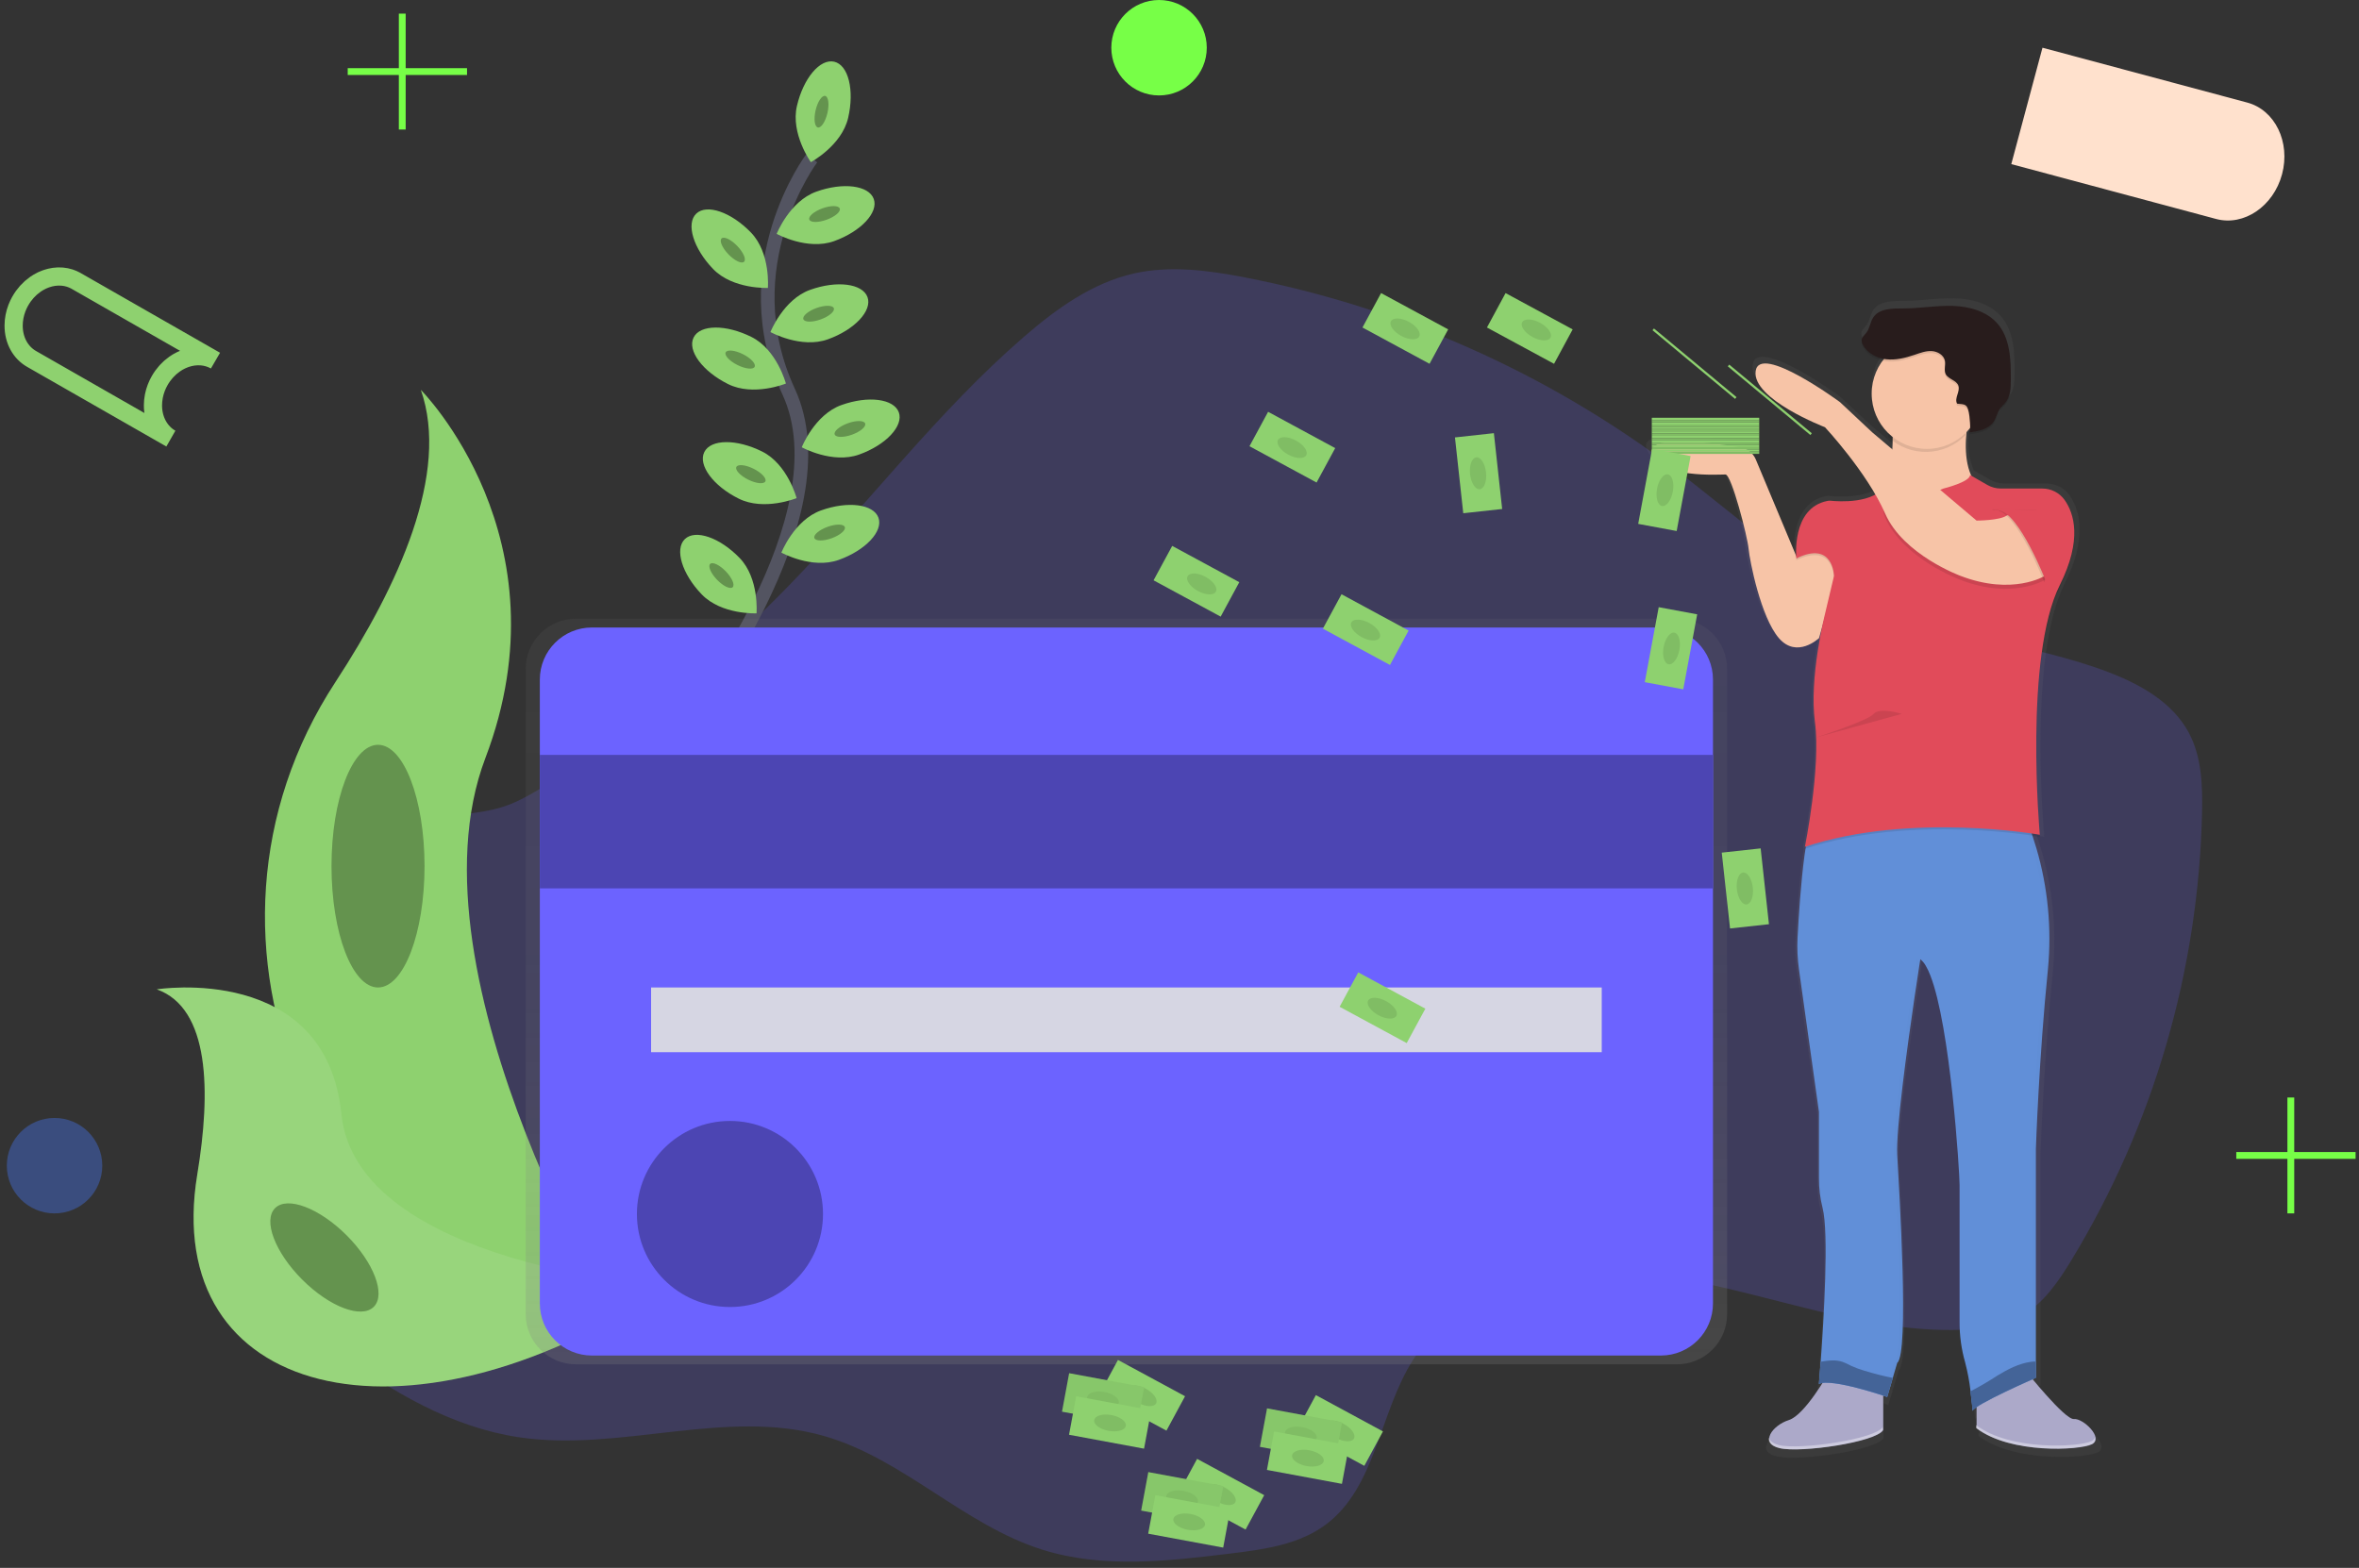 <svg width="346" height="230" viewBox="0 0 346 230" fill="none" xmlns="http://www.w3.org/2000/svg">
<rect x="0" y="0" width="346" height="230" fill="#333333" stroke="none"/>
<path opacity="0.2" d="M62.702 120.499C58.757 121.691 55.064 124.577 54.078 128.581C52.951 133.183 55.55 137.821 55.926 142.546C57.14 158.027 35.117 168.949 38.259 184.155C39.506 190.201 44.548 194.649 49.516 198.323C57.475 204.191 66.306 209.375 76.085 210.838C90.928 213.062 106.436 206.526 120.863 210.656C132.5 213.989 141.404 223.756 152.961 227.359C161.758 230.104 171.235 229.023 180.374 227.911C185.302 227.313 190.464 226.623 194.44 223.666C201.833 218.162 202.298 207.293 207.247 199.503C214.892 187.491 231.654 185.131 245.708 187.466C259.763 189.801 273.411 195.548 287.65 195.08C290.693 194.978 293.81 194.566 296.465 193.072C299.693 191.258 301.874 188.061 303.802 184.897C315.853 165.052 322.467 142.384 322.981 119.171C323.065 115.183 322.923 111.022 321.047 107.501C318.676 103.047 313.935 100.383 309.217 98.59C297.885 94.278 285.368 93.573 274.264 88.709C263.554 84.019 254.881 75.792 245.554 68.741C226.969 54.718 205.426 45.124 182.57 40.691C177.214 39.656 171.654 38.917 166.332 40.112C160.199 41.489 154.914 45.311 150.161 49.426C137.517 60.373 127.384 73.879 115.732 85.876C107.694 94.149 98.941 101.697 89.576 108.431C85.264 111.539 80.681 115.229 75.876 117.527C71.477 119.627 67.353 119.098 62.702 120.499Z" fill="#6C63FF"/>
<path d="M119.062 23.212C119.062 23.212 107.157 39.022 115.673 57.45C124.19 75.878 100.831 105.487 100.831 105.487" stroke="#535461" stroke-width="2" stroke-miterlimit="10"/>
<path d="M124.399 17.295C123.454 21.363 118.929 23.788 118.929 23.788C118.929 23.788 115.942 19.614 116.887 15.545C117.833 11.476 120.275 8.569 122.357 9.052C124.439 9.536 125.345 13.226 124.399 17.295Z" fill="#8ED16F"/>
<path d="M121.36 16.586C121.657 15.308 121.51 14.182 121.031 14.071C120.553 13.96 119.924 14.905 119.626 16.182C119.329 17.46 119.476 18.585 119.955 18.697C120.434 18.808 121.063 17.863 121.36 16.586Z" fill="#8ED16F"/>
<path opacity="0.3" d="M121.36 16.586C121.657 15.308 121.51 14.182 121.031 14.071C120.553 13.96 119.924 14.905 119.626 16.182C119.329 17.46 119.476 18.585 119.955 18.697C120.434 18.808 121.063 17.863 121.36 16.586Z" fill="black"/>
<path d="M122.342 35.372C118.412 36.788 113.918 34.306 113.918 34.306C113.918 34.306 115.797 29.529 119.73 28.115C123.663 26.701 127.43 27.191 128.154 29.181C128.878 31.17 126.272 33.955 122.342 35.372Z" fill="#8ED16F"/>
<path d="M121.238 32.235C122.471 31.789 123.335 31.053 123.168 30.59C123 30.128 121.865 30.115 120.633 30.561C119.4 31.007 118.536 31.743 118.703 32.205C118.87 32.667 120.005 32.681 121.238 32.235Z" fill="#8ED16F"/>
<path opacity="0.3" d="M121.238 32.235C122.471 31.789 123.335 31.053 123.168 30.59C123 30.128 121.865 30.115 120.633 30.561C119.4 31.007 118.536 31.743 118.703 32.205C118.87 32.667 120.005 32.681 121.238 32.235Z" fill="black"/>
<path d="M121.427 49.777C117.497 51.194 113.003 48.712 113.003 48.712C113.003 48.712 114.882 43.934 118.815 42.521C122.748 41.107 126.515 41.596 127.239 43.586C127.963 45.576 125.357 48.364 121.427 49.777Z" fill="#8ED16F"/>
<path d="M120.369 46.858C121.603 46.414 122.468 45.678 122.302 45.216C122.135 44.753 121 44.739 119.766 45.183C118.532 45.627 117.666 46.362 117.833 46.825C118 47.287 119.135 47.302 120.369 46.858Z" fill="#8ED16F"/>
<path opacity="0.3" d="M120.369 46.858C121.603 46.414 122.468 45.678 122.302 45.216C122.135 44.753 121 44.739 119.766 45.183C118.532 45.627 117.666 46.362 117.833 46.825C118 47.287 119.135 47.302 120.369 46.858Z" fill="black"/>
<path d="M126.019 66.678C122.089 68.094 117.595 65.612 117.595 65.612C117.595 65.612 119.474 60.835 123.408 59.421C127.341 58.007 131.108 58.497 131.832 60.487C132.555 62.476 129.95 65.27 126.019 66.678Z" fill="#8ED16F"/>
<path d="M124.962 63.766C126.196 63.322 127.061 62.586 126.895 62.124C126.728 61.661 125.593 61.647 124.359 62.091C123.125 62.535 122.259 63.27 122.426 63.733C122.592 64.195 123.728 64.21 124.962 63.766Z" fill="#8ED16F"/>
<path opacity="0.3" d="M124.962 63.766C126.196 63.322 127.061 62.586 126.895 62.124C126.728 61.661 125.593 61.647 124.359 62.091C123.125 62.535 122.259 63.27 122.426 63.733C122.592 64.195 123.728 64.21 124.962 63.766Z" fill="black"/>
<path d="M123.032 82.133C119.102 83.55 114.608 81.068 114.608 81.068C114.608 81.068 116.487 76.29 120.42 74.877C124.353 73.463 128.12 73.953 128.844 75.942C129.568 77.932 126.965 80.72 123.032 82.133Z" fill="#8ED16F"/>
<path d="M121.983 78.959C123.215 78.513 124.079 77.777 123.912 77.315C123.745 76.853 122.61 76.84 121.377 77.286C120.144 77.731 119.281 78.468 119.448 78.93C119.615 79.392 120.75 79.405 121.983 78.959Z" fill="#8ED16F"/>
<path opacity="0.3" d="M121.983 78.959C123.215 78.513 124.079 77.777 123.912 77.315C123.745 76.853 122.61 76.84 121.377 77.286C120.144 77.731 119.281 78.468 119.448 78.93C119.615 79.392 120.75 79.405 121.983 78.959Z" fill="black"/>
<path d="M104.598 39.465C107.499 42.471 112.627 42.237 112.627 42.237C112.627 42.237 113.049 37.121 110.148 34.115C107.246 31.109 103.652 29.871 102.118 31.343C100.584 32.815 101.696 36.459 104.598 39.465Z" fill="#8ED16F"/>
<path d="M109.132 38.398C109.486 38.057 109.034 37.015 108.124 36.072C107.213 35.128 106.187 34.64 105.834 34.981C105.48 35.323 105.932 36.364 106.843 37.308C107.754 38.252 108.779 38.74 109.132 38.398Z" fill="#8ED16F"/>
<path opacity="0.3" d="M109.132 38.398C109.486 38.057 109.034 37.015 108.124 36.072C107.213 35.128 106.187 34.64 105.834 34.981C105.48 35.323 105.932 36.364 106.843 37.308C107.754 38.252 108.779 38.74 109.132 38.398Z" fill="black"/>
<path d="M102.931 87.203C105.833 90.209 110.961 89.975 110.961 89.975C110.961 89.975 111.383 84.859 108.482 81.853C105.58 78.847 101.986 77.609 100.452 79.081C98.918 80.553 100.03 84.197 102.931 87.203Z" fill="#8ED16F"/>
<path d="M107.462 86.141C107.816 85.799 107.364 84.757 106.453 83.814C105.542 82.87 104.517 82.382 104.163 82.724C103.81 83.065 104.261 84.107 105.172 85.05C106.083 85.994 107.108 86.482 107.462 86.141Z" fill="#8ED16F"/>
<path opacity="0.3" d="M107.462 86.141C107.816 85.799 107.364 84.757 106.453 83.814C105.542 82.87 104.517 82.382 104.163 82.724C103.81 83.065 104.261 84.107 105.172 85.05C106.083 85.994 107.108 86.482 107.462 86.141Z" fill="black"/>
<path d="M106.778 56.338C110.517 58.204 115.27 56.264 115.27 56.264C115.27 56.264 113.961 51.302 110.225 49.435C106.489 47.569 102.685 47.587 101.733 49.509C100.781 51.431 103.039 54.471 106.778 56.338Z" fill="#8ED16F"/>
<path d="M110.686 53.81C110.906 53.37 110.133 52.539 108.959 51.953C107.786 51.368 106.656 51.25 106.437 51.69C106.217 52.129 106.991 52.961 108.164 53.546C109.338 54.132 110.467 54.25 110.686 53.81Z" fill="#8ED16F"/>
<path opacity="0.3" d="M110.686 53.81C110.906 53.37 110.133 52.539 108.959 51.953C107.786 51.368 106.656 51.25 106.437 51.69C106.217 52.129 106.991 52.961 108.164 53.546C109.338 54.132 110.467 54.25 110.686 53.81Z" fill="black"/>
<path d="M108.346 73.146C112.085 75.012 116.838 73.072 116.838 73.072C116.838 73.072 115.529 68.11 111.793 66.243C108.056 64.377 104.252 64.395 103.301 66.317C102.349 68.239 104.622 71.298 108.346 73.146Z" fill="#8ED16F"/>
<path d="M112.256 70.62C112.475 70.18 111.702 69.349 110.528 68.763C109.355 68.178 108.225 68.06 108.006 68.5C107.786 68.939 108.56 69.771 109.733 70.356C110.907 70.942 112.036 71.06 112.256 70.62Z" fill="#8ED16F"/>
<path opacity="0.3" d="M112.256 70.62C112.475 70.18 111.702 69.349 110.528 68.763C109.355 68.178 108.225 68.06 108.006 68.5C107.786 68.939 108.56 69.771 109.733 70.356C110.907 70.942 112.036 71.06 112.256 70.62Z" fill="black"/>
<path d="M61.726 57.194C61.726 57.194 83.468 78.936 71.194 111.2C58.92 143.464 92.234 197.116 92.234 197.116C92.234 197.116 91.877 197.064 91.215 196.947C46.553 189.065 24.377 137.991 49.202 100.05C58.421 85.944 66.013 69.397 61.726 57.194Z" fill="#8ED16F"/>
<path d="M23 145.133C23 145.133 47.81 141.182 50.071 163.417C52.332 185.652 97.778 188.735 97.778 188.735C97.778 188.735 97.47 188.938 96.925 189.302C59.4 213.942 23.53 204.992 28.935 172.284C30.95 160.121 30.783 147.909 23 145.133Z" fill="#8ED16F"/>
<g opacity="0.3">
<path opacity="0.3" d="M23 145.133C23 145.133 47.81 141.182 50.071 163.417C52.332 185.652 97.778 188.735 97.778 188.735C97.778 188.735 97.47 188.938 96.925 189.302C59.4 213.942 23.53 204.992 28.935 172.284C30.95 160.121 30.783 147.909 23 145.133Z" fill="white"/>
</g>
<path d="M55.446 144.859C59.213 144.859 62.268 136.89 62.268 127.06C62.268 117.229 59.213 109.26 55.446 109.26C51.678 109.26 48.623 117.229 48.623 127.06C48.623 136.89 51.678 144.859 55.446 144.859Z" fill="#8ED16F"/>
<path opacity="0.3" d="M55.446 144.859C59.213 144.859 62.268 136.89 62.268 127.06C62.268 117.229 59.213 109.26 55.446 109.26C51.678 109.26 48.623 117.229 48.623 127.06C48.623 136.89 51.678 144.859 55.446 144.859Z" fill="black"/>
<path d="M54.822 191.705C56.618 189.909 54.834 185.213 50.837 181.216C46.84 177.219 42.144 175.434 40.348 177.23C38.552 179.026 40.336 183.722 44.333 187.719C48.33 191.716 53.026 193.501 54.822 191.705Z" fill="#8ED16F"/>
<path opacity="0.3" d="M54.822 191.705C56.618 189.909 54.834 185.213 50.837 181.216C46.84 177.219 42.144 175.434 40.348 177.23C38.552 179.026 40.336 183.722 44.333 187.719C48.33 191.716 53.026 193.501 54.822 191.705Z" fill="black"/>
<path d="M245.964 90.764H84.463C82.511 90.764 80.64 91.539 79.26 92.919C77.88 94.299 77.105 96.171 77.105 98.122V192.782C77.105 194.734 77.88 196.605 79.26 197.985C80.64 199.365 82.511 200.141 84.463 200.141H245.964C247.916 200.141 249.787 199.365 251.167 197.985C252.547 196.605 253.322 194.734 253.322 192.782V98.122C253.322 96.171 252.547 94.299 251.167 92.919C249.787 91.539 247.916 90.764 245.964 90.764Z" fill="url(#paint0_linear_25_3580)"/>
<path d="M243.605 92.051H86.819C82.599 92.051 79.178 95.473 79.178 99.693V191.211C79.178 195.432 82.599 198.853 86.819 198.853H243.605C247.825 198.853 251.247 195.432 251.247 191.211V99.693C251.247 95.473 247.825 92.051 243.605 92.051Z" fill="#6C63FF"/>
<path d="M251.247 110.741H79.178V130.321H251.247V110.741Z" fill="#6C63FF"/>
<path opacity="0.3" d="M251.247 110.741H79.178V130.321H251.247V110.741Z" fill="black"/>
<path d="M234.931 144.859H95.496V154.352H234.931V144.859Z" fill="#D6D6E3"/>
<path d="M107.065 191.735C114.602 191.735 120.712 185.625 120.712 178.087C120.712 170.55 114.602 164.439 107.065 164.439C99.527 164.439 93.417 170.55 93.417 178.087C93.417 185.625 99.527 191.735 107.065 191.735Z" fill="#6C63FF"/>
<path opacity="0.3" d="M107.065 191.735C114.602 191.735 120.712 185.625 120.712 178.087C120.712 170.55 114.602 164.439 107.065 164.439C99.527 164.439 93.417 170.55 93.417 178.087C93.417 185.625 99.527 191.735 107.065 191.735Z" fill="black"/>
<path d="M241.464 65.717C241.684 66.413 242.152 67.005 242.779 67.38C245.61 69.249 251.764 68.852 252.503 68.852C252.66 68.852 252.867 69.132 253.094 69.604C254.182 71.846 255.867 78.419 255.981 79.897C256.131 81.687 257.795 90.062 260.518 93.182C260.601 93.277 260.684 93.367 260.764 93.45C263.434 96.132 266.567 93.182 266.567 93.182L267.016 91.62C266.89 92.236 266.749 92.954 266.607 93.758C266.536 94.161 266.465 94.589 266.397 95.03C265.992 97.512 265.778 100.021 265.76 102.536C265.753 103.449 265.792 104.362 265.877 105.271C265.901 105.524 265.929 105.773 265.963 106.016C266.102 107.124 266.17 108.239 266.166 109.355C266.142 115.984 264.451 124.229 264.451 124.229L264.515 124.207C264.475 124.414 264.451 124.515 264.451 124.515L264.549 124.485C264.502 124.791 264.457 125.104 264.414 125.424C263.841 129.582 263.511 134.757 263.354 137.744C263.273 139.32 263.343 140.9 263.564 142.463L266.57 163.626V173.483C266.56 174.976 266.742 176.465 267.112 177.912C268.091 181.636 267.284 194.633 266.832 200.8C266.705 202.482 266.607 203.658 266.579 203.997V204.099L266.665 204.065C266.665 204.136 266.665 204.173 266.665 204.173C266.794 204.118 266.928 204.078 267.066 204.055C265.874 205.904 263.715 208.959 262.054 209.473C261.076 209.771 260.206 210.348 259.55 211.133L259.507 211.192L259.446 211.278C259.24 211.553 259.116 211.879 259.085 212.221C259.061 212.162 259.043 212.101 259.03 212.039C258.904 212.726 259.316 213.354 260.613 213.659C261.369 213.803 262.138 213.865 262.908 213.844C267.405 213.844 275.385 212.461 276.266 210.973V205.842L276.411 205.888V205.934L276.962 206.116L278.474 201.04C280.289 199.697 278.782 175.663 278.474 170.141C278.197 165.108 281.311 145.087 281.862 141.561L281.789 141.471L281.872 140.957C281.983 141.037 282.086 141.128 282.18 141.228C282.361 141.443 282.519 141.676 282.651 141.924C282.911 142.365 283.135 142.826 283.319 143.304C286.362 150.893 287.733 172.596 287.733 174.542V194.951C287.727 196.965 288.007 198.969 288.565 200.905C288.844 201.923 289.06 202.958 289.212 204.003C289.276 204.413 289.332 204.819 289.384 205.207C289.436 205.596 289.489 206.039 289.529 206.403C289.529 206.498 289.55 206.59 289.56 206.677C289.569 206.763 289.56 206.76 289.56 206.803C289.643 207.607 289.686 208.134 289.686 208.134C289.697 208.089 289.718 208.048 289.747 208.013L289.763 208.207C289.785 208.134 289.826 208.068 289.883 208.016C290.008 207.894 290.144 207.782 290.29 207.684V210.277L290.216 210.222V210.668C293.351 213.034 298.455 213.749 302.373 213.721C304.914 213.721 306.971 213.413 307.686 213.055C308.709 212.553 308.148 211.383 307.218 210.487C306.497 209.791 305.558 209.255 304.963 209.322C303.971 209.43 300.58 205.589 298.803 203.486L299.003 203.396L299.287 203.273V169.244C299.287 169.244 299.742 155.809 301.101 142.522C301.745 135.824 300.952 129.065 298.775 122.698L298.732 122.572L299.145 122.637C299.582 122.704 299.816 122.744 299.816 122.744C299.816 122.744 299.816 122.64 299.789 122.436H299.816C299.816 122.436 299.287 116.674 299.28 109.435C299.28 101.23 299.973 91.226 302.841 85.565C304.492 82.306 305.043 79.713 304.997 77.667C305.069 75.868 304.551 74.094 303.522 72.616C303.09 72.021 302.503 71.556 301.825 71.273L301.766 71.239H301.735C301.24 71.039 300.711 70.934 300.177 70.931H293.983C293.266 70.932 292.561 70.746 291.937 70.392L289.513 69.019C288.706 67.254 288.589 65.067 288.762 63.015C288.762 62.852 288.793 62.689 288.808 62.529L288.984 62.344C289.119 62.199 289.245 62.036 289.369 61.897C289.366 62.019 289.357 62.14 289.341 62.261C289.31 62.455 289.258 62.569 289.175 62.593C290.499 62.421 291.977 62.159 292.791 61.137C292.825 61.096 292.855 61.053 292.886 61.01C293.126 60.621 293.326 60.208 293.481 59.778C293.594 59.484 293.747 59.207 293.933 58.953C294.137 58.688 294.402 58.472 294.62 58.22L294.657 58.177C295.436 57.253 295.48 55.928 295.489 54.721C295.504 51.788 295.418 48.561 293.456 46.361C291.827 44.532 289.227 43.839 286.76 43.759C284.293 43.679 281.832 44.122 279.368 44.135C277.692 44.135 275.672 44.107 274.748 45.493C274.295 46.173 274.239 47.064 273.746 47.717C273.463 48.092 273.029 48.416 273.004 48.884C273.001 49.1 273.056 49.313 273.164 49.5V49.522C273.762 50.698 275.031 51.431 276.355 51.662C276.131 51.932 275.926 52.216 275.739 52.512C274.931 53.805 274.504 55.3 274.507 56.825C274.507 57.003 274.507 57.179 274.526 57.354C274.663 59.425 275.586 61.365 277.107 62.778C277.082 62.951 277.058 63.123 277.03 63.293L277.085 63.342C277.26 63.5 277.442 63.65 277.63 63.792L277.698 63.844C277.698 63.952 277.698 64.06 277.698 64.152C277.698 64.331 277.698 64.512 277.68 64.688C277.661 64.864 277.68 64.971 277.661 65.113L277.621 65.079L274.612 62.566L269.773 58.087C269.773 58.087 257.675 49.281 257.068 53.467C256.994 54.211 257.2 54.955 257.644 55.556C259.865 58.944 267.5 61.827 267.5 61.827C267.5 61.827 272.052 66.641 275.099 71.831C274.991 71.889 274.883 71.945 274.769 71.997C272.059 73.257 268.104 72.724 268.104 72.724C263.536 73.435 263.123 78.441 263.148 80.464C263.148 80.56 263.148 80.652 263.148 80.735C263.148 80.818 263.148 80.837 263.148 80.883L257.086 66.65L257.068 66.607C256.87 66.143 256.559 65.737 256.162 65.426C255.766 65.115 255.298 64.909 254.801 64.826C250.747 64.146 240.617 62.726 241.464 65.717ZM266.841 204.012C266.929 203.991 267.019 203.975 267.109 203.963L267.081 204.006L266.841 204.012Z" fill="url(#paint1_linear_25_3580)"/>
<path d="M297.127 201.102C297.127 201.102 302.869 208.318 304.196 208.17C305.524 208.023 308.613 210.967 306.848 211.867C305.083 212.766 294.922 213.339 289.908 209.51V203.741L297.127 201.102Z" fill="#ACA9C9"/>
<path d="M268.116 201.542C268.116 201.542 264.728 207.579 262.375 208.318C260.021 209.058 257.958 211.706 261.05 212.443C264.143 213.179 275.188 211.559 276.217 209.791V201.983L268.116 201.542Z" fill="#ACA9C9"/>
<path d="M263.862 142.235L266.788 163.112V172.817C266.779 174.29 266.957 175.757 267.318 177.185C268.273 180.859 267.488 193.679 267.044 199.762C266.899 201.745 266.788 203.014 266.788 203.014C268.701 202.13 276.802 204.927 276.802 204.927L277.621 202.14L278.274 199.922C280.042 198.598 278.582 174.89 278.274 169.429C278.074 165.699 279.737 153.607 280.803 146.359C281.111 144.311 281.36 142.663 281.511 141.671C281.607 141.055 281.659 140.714 281.659 140.714C281.984 140.978 282.254 141.304 282.454 141.671C282.707 142.107 282.925 142.562 283.104 143.033C286.067 150.521 287.416 171.927 287.416 173.834V193.965C287.41 195.951 287.682 197.928 288.226 199.839C288.591 201.232 288.857 202.649 289.024 204.08C289.233 205.679 289.332 206.966 289.332 206.966C289.479 206.082 298.609 202.106 298.609 202.106V168.533C298.609 168.533 299.049 155.288 300.377 142.174C300.947 136.208 300.372 130.188 298.683 124.438C298.316 123.185 297.95 122.122 297.632 121.281C297.093 119.849 296.708 119.057 296.708 119.057H266.634C266.129 119.153 265.71 120.169 265.332 121.713C265.085 122.747 264.87 124.016 264.682 125.409C264.124 129.508 263.804 134.612 263.65 137.563C263.572 139.123 263.643 140.688 263.862 142.235Z" fill="#618FD8"/>
<g opacity="0.1">
<path opacity="0.1" d="M298.079 202.201V168.628C298.079 168.628 298.52 155.384 299.847 142.269C301.175 129.154 296.151 119.15 296.151 119.15H296.739C296.739 119.15 301.744 129.163 300.435 142.269C299.126 155.375 298.667 168.628 298.667 168.628V202.201C298.667 202.201 289.538 206.178 289.39 207.062C289.39 207.062 289.39 206.864 289.344 206.526C291.334 205.143 298.079 202.201 298.079 202.201Z" fill="black"/>
<path opacity="0.1" d="M267.672 202.922C267.395 202.928 267.12 202.984 266.862 203.088V202.941C267.132 202.914 267.402 202.907 267.672 202.922Z" fill="black"/>
<path opacity="0.1" d="M277.76 199.996C279.528 198.672 278.068 174.964 277.76 169.503C277.452 164.042 281.148 140.791 281.148 140.791C281.341 140.94 281.512 141.116 281.656 141.314C281.114 144.789 278.083 164.541 278.351 169.503C278.659 174.952 280.119 198.659 278.351 199.996L276.879 205.001L276.343 204.822L277.76 199.996Z" fill="black"/>
</g>
<path d="M269.881 82.709L266.801 93.607C266.801 93.607 263.561 96.687 260.912 93.607C258.263 90.527 256.63 82.269 256.47 80.501C256.31 78.733 253.966 69.604 253.082 69.604C252.198 69.604 243.364 70.192 242.333 66.524C241.507 63.573 251.37 64.984 255.318 65.646C255.805 65.729 256.262 65.933 256.648 66.24C257.034 66.547 257.336 66.946 257.527 67.401L263.582 81.862C263.582 81.862 266.788 78.145 269.881 82.709Z" fill="#F7C4A7"/>
<path d="M289.76 57.382C289.76 57.382 285.931 68.131 290.792 71.96C295.652 75.788 273.411 76.82 273.411 76.82L276.429 73.95C276.429 73.95 278.564 65.483 277.091 58.414L289.76 57.382Z" fill="#F7C4A7"/>
<path opacity="0.1" d="M285.047 71.96C285.047 71.96 288.95 71.002 288.95 69.973L292.409 71.96H301.098C301.098 71.96 307.43 75.493 302.129 86.097C296.829 96.702 299.185 122.75 299.185 122.75C299.185 122.75 280.338 119.362 264.728 124.518C264.728 124.518 267.084 112.885 266.2 106.26C265.316 99.634 267.673 90.357 267.673 90.357L268.997 84.761C268.997 84.761 268.923 79.525 263.474 82.183C263.474 82.183 262.664 74.6 268.261 73.716C268.261 73.716 274.729 74.6 276.654 71.359C276.654 71.372 280.926 73.876 285.047 71.96Z" fill="black"/>
<path d="M285.047 71.667C285.047 71.667 288.95 70.709 288.95 69.681L291.485 71.138C292.09 71.485 292.776 71.667 293.474 71.667H299.551C300.187 71.665 300.813 71.815 301.379 72.103C301.945 72.391 302.435 72.81 302.807 73.324C304.202 75.286 305.453 79.155 302.129 85.805C296.829 96.406 299.185 122.458 299.185 122.458C299.185 122.458 280.338 119.07 264.728 124.226C264.728 124.226 267.084 112.592 266.2 105.967C265.316 99.342 267.672 90.086 267.672 90.086L268.997 84.49C268.997 84.49 268.923 79.254 263.474 81.912C263.474 81.912 262.686 74.538 268.03 73.485C268.178 73.451 268.331 73.441 268.483 73.454C269.625 73.574 274.951 73.959 276.657 71.073C276.654 71.076 280.926 73.58 285.047 71.667Z" fill="#E14B5A"/>
<path opacity="0.1" d="M299.921 85.066C299.921 85.066 295.208 88.01 287.551 85.066C287.551 85.066 279.158 81.986 276.506 75.936C273.854 69.887 289.904 76.968 289.904 76.968C289.904 76.968 293.293 76.968 294.321 76.232C295.35 75.496 302.57 81.825 299.921 85.066Z" fill="black"/>
<path d="M299.921 84.477C299.921 84.477 295.208 87.422 287.551 84.477C287.551 84.477 279.158 81.397 276.506 75.348C273.854 69.299 267.673 62.673 267.673 62.673C267.673 62.673 256.923 58.549 257.508 54.428C258.094 50.307 269.878 58.993 269.878 58.993L274.59 63.41L289.905 76.368C289.905 76.368 293.293 76.368 294.321 75.631C295.35 74.895 302.57 81.237 299.921 84.477Z" fill="#F7C4A7"/>
<path opacity="0.1" d="M276.95 58.854L289.612 57.822C288.961 59.769 288.518 61.779 288.291 63.819C286.819 65.346 284.806 66.233 282.686 66.291C280.566 66.348 278.509 65.572 276.956 64.127C277.279 62.384 277.276 60.596 276.95 58.854Z" fill="black"/>
<path d="M282.62 65.849C287.092 65.849 290.718 62.224 290.718 57.752C290.718 53.279 287.092 49.654 282.62 49.654C278.148 49.654 274.523 53.279 274.523 57.752C274.523 62.224 278.148 65.849 282.62 65.849Z" fill="#F7C4A7"/>
<path opacity="0.1" d="M287.065 59.51C286.59 58.728 287.554 57.708 287.237 56.852C286.944 56.064 285.78 55.928 285.389 55.192C285.081 54.597 285.389 53.867 285.266 53.212C285.09 52.364 284.179 51.838 283.313 51.795C282.448 51.752 281.613 52.075 280.79 52.352C279.451 52.805 278.04 53.153 276.635 52.993C275.231 52.833 273.829 52.069 273.204 50.815C273.102 50.633 273.048 50.427 273.047 50.218C273.072 49.756 273.497 49.438 273.771 49.069C274.251 48.425 274.307 47.547 274.744 46.876C275.637 45.508 277.599 45.542 279.232 45.536C281.634 45.536 284.025 45.086 286.427 45.166C288.829 45.246 291.355 45.927 292.948 47.732C294.857 49.904 294.943 53.082 294.928 55.977C294.928 57.169 294.879 58.466 294.118 59.387C293.896 59.655 293.625 59.877 293.413 60.151C292.951 60.767 292.827 61.555 292.393 62.181C291.623 63.293 290.12 63.564 288.78 63.742C289.174 63.69 288.848 61.05 288.78 60.807C288.521 59.593 288.241 59.618 287.065 59.51Z" fill="black"/>
<path d="M287.065 59.218C286.59 58.435 287.554 57.416 287.237 56.56C286.944 55.771 285.78 55.636 285.389 54.899C285.081 54.305 285.389 53.575 285.266 52.919C285.09 52.072 284.179 51.545 283.313 51.502C282.448 51.459 281.613 51.782 280.79 52.06C279.451 52.512 278.04 52.86 276.635 52.7C275.231 52.54 273.829 51.776 273.204 50.523C273.102 50.34 273.048 50.134 273.047 49.925C273.072 49.463 273.497 49.146 273.771 48.776C274.251 48.133 274.307 47.255 274.744 46.583C275.637 45.216 277.599 45.249 279.232 45.243C281.634 45.243 284.025 44.794 286.427 44.874C288.829 44.954 291.355 45.635 292.948 47.44C294.857 49.611 294.943 52.79 294.928 55.685C294.928 56.877 294.879 58.173 294.118 59.094C293.896 59.362 293.625 59.584 293.413 59.858C292.951 60.474 292.827 61.263 292.393 61.888C291.623 63 290.12 63.271 288.78 63.45C289.174 63.397 288.848 60.758 288.78 60.514C288.521 59.285 288.241 59.322 287.065 59.218Z" fill="#281C1C"/>
<path opacity="0.1" d="M299.847 85.435C299.847 85.435 295.871 75.126 292.778 74.834C289.686 74.541 298.667 74.834 298.667 74.834L301.612 80.135L299.847 85.435Z" fill="black"/>
<path d="M300.143 85.435C300.143 85.435 296.166 75.126 293.074 74.834C289.982 74.541 298.963 74.834 298.963 74.834L301.908 80.135L300.143 85.435Z" fill="#E14B5A"/>
<path d="M289.011 204.105C289.221 205.703 289.319 206.991 289.319 206.991C289.467 206.107 298.597 202.13 298.597 202.13V199.737C298.364 199.729 298.131 199.74 297.9 199.771C296.129 200.008 294.488 200.868 292.972 201.785C291.692 202.626 290.37 203.4 289.011 204.105Z" fill="#618FD8"/>
<path opacity="0.3" d="M289.011 204.105C289.221 205.703 289.319 206.991 289.319 206.991C289.467 206.107 298.597 202.13 298.597 202.13V199.737C298.364 199.729 298.131 199.74 297.9 199.771C296.129 200.008 294.488 200.868 292.972 201.785C291.692 202.626 290.37 203.4 289.011 204.105Z" fill="black"/>
<path d="M266.788 203.014C268.701 202.13 276.802 204.927 276.802 204.927L277.621 202.14C276.207 201.853 274.803 201.496 273.423 201.071C272.779 200.884 272.149 200.652 271.538 200.375C271.13 200.157 270.711 199.961 270.281 199.79C269.225 199.426 268.125 199.58 267.041 199.762C266.899 201.745 266.788 203.014 266.788 203.014Z" fill="#618FD8"/>
<path opacity="0.3" d="M266.788 203.014C268.701 202.13 276.802 204.927 276.802 204.927L277.621 202.14C276.207 201.853 274.803 201.496 273.423 201.071C272.779 200.884 272.149 200.652 271.538 200.375C271.13 200.157 270.711 199.961 270.281 199.79C269.225 199.426 268.125 199.58 267.041 199.762C266.899 201.745 266.788 203.014 266.788 203.014Z" fill="black"/>
<path opacity="0.4" d="M306.768 211.408C306.891 211.355 307.001 211.275 307.088 211.173C307.176 211.072 307.239 210.952 307.273 210.822C307.328 211.025 307.307 211.242 307.214 211.43C307.121 211.619 306.962 211.768 306.768 211.848C305 212.732 294.842 213.32 289.828 209.492V209.051C294.842 212.88 305 212.292 306.768 211.408Z" fill="white"/>
<path opacity="0.4" d="M260.973 211.996C264.053 212.732 275.111 211.112 276.14 209.344V209.784C275.108 211.552 264.066 213.173 260.973 212.436C259.711 212.128 259.307 211.512 259.433 210.838C259.532 211.337 259.994 211.75 260.973 211.996Z" fill="white"/>
<path opacity="0.1" d="M278.936 104.726C278.936 104.726 275.696 103.694 274.812 104.726C273.928 105.758 266.373 108.176 266.373 108.176" fill="black"/>
<path d="M242.274 64.266H258.029V63.933H242.274V64.266Z" fill="#8ED16F"/>
<path d="M242.274 64.599H258.029V64.266H242.274V64.599Z" fill="#8ED16F"/>
<path opacity="0.1" d="M242.274 64.599H258.029V64.266H242.274V64.599Z" fill="black"/>
<path d="M242.274 64.931H258.029V64.599H242.274V64.931Z" fill="#8ED16F"/>
<path d="M242.274 65.261H258.029V64.928H242.274V65.261Z" fill="#8ED16F"/>
<path opacity="0.1" d="M242.274 65.261H258.029V64.928H242.274V65.261Z" fill="black"/>
<path d="M242.274 65.593H258.029V65.261H242.274V65.593Z" fill="#8ED16F"/>
<path d="M242.274 65.923H258.029V65.59H242.274V65.923Z" fill="#8ED16F"/>
<path opacity="0.1" d="M242.274 65.923H258.029V65.59H242.274V65.923Z" fill="black"/>
<path d="M242.274 66.256H258.029V65.923H242.274V66.256Z" fill="#8ED16F"/>
<path d="M242.274 66.585H258.029V66.253H242.274V66.585Z" fill="#8ED16F"/>
<path opacity="0.1" d="M242.274 66.585H258.029V66.253H242.274V66.585Z" fill="black"/>
<path d="M242.274 61.617H258.029V61.284H242.274V61.617Z" fill="#8ED16F"/>
<path d="M253.418 53.741L265.531 63.816L265.743 63.56L253.631 53.486L253.418 53.741Z" fill="#8ED16F"/>
<path d="M242.374 48.441L254.487 58.515L254.7 58.26L242.587 48.185L242.374 48.441Z" fill="#8ED16F"/>
<path d="M242.274 61.947H258.029V61.614H242.274V61.947Z" fill="#8ED16F"/>
<path opacity="0.1" d="M242.274 61.947H258.029V61.614H242.274V61.947Z" fill="black"/>
<path d="M242.274 62.282H258.029V61.95H242.274V62.282Z" fill="#8ED16F"/>
<path d="M242.274 62.612H258.029V62.279H242.274V62.612Z" fill="#8ED16F"/>
<path opacity="0.1" d="M242.274 62.612H258.029V62.279H242.274V62.612Z" fill="black"/>
<path d="M242.274 62.941H258.029V62.609H242.274V62.941Z" fill="#8ED16F"/>
<path d="M242.274 63.274H258.029V62.941H242.274V63.274Z" fill="#8ED16F"/>
<path opacity="0.1" d="M242.274 63.274H258.029V62.941H242.274V63.274Z" fill="black"/>
<path d="M242.274 63.604H258.029V63.271H242.274V63.604Z" fill="#8ED16F"/>
<path d="M242.274 63.936H258.029V63.604H242.274V63.936Z" fill="#8ED16F"/>
<path opacity="0.1" d="M242.274 63.936H258.029V63.604H242.274V63.936Z" fill="black"/>
<path d="M240.277 76.852L245.922 77.9L247.965 66.898L242.32 65.85L240.277 76.852Z" fill="#8ED16F"/>
<path d="M245.356 72.125C245.594 70.846 245.269 69.712 244.63 69.594C243.991 69.475 243.28 70.416 243.043 71.695C242.805 72.975 243.13 74.108 243.769 74.227C244.408 74.346 245.119 73.404 245.356 72.125Z" fill="#8ED16F"/>
<path opacity="0.1" d="M245.356 72.125C245.594 70.846 245.269 69.712 244.63 69.594C243.991 69.475 243.28 70.416 243.043 71.695C242.805 72.975 243.13 74.108 243.769 74.227C244.408 74.346 245.119 73.404 245.356 72.125Z" fill="black"/>
<path d="M241.243 100.074L246.888 101.122L248.931 90.12L243.286 89.072L241.243 100.074Z" fill="#8ED16F"/>
<path d="M246.319 95.344C246.557 94.065 246.232 92.932 245.593 92.813C244.954 92.694 244.243 93.635 244.006 94.915C243.768 96.194 244.093 97.328 244.732 97.446C245.371 97.565 246.082 96.624 246.319 95.344Z" fill="#8ED16F"/>
<path opacity="0.1" d="M246.319 95.344C246.557 94.065 246.232 92.932 245.593 92.813C244.954 92.694 244.243 93.635 244.006 94.915C243.768 96.194 244.093 97.328 244.732 97.446C245.371 97.565 246.082 96.624 246.319 95.344Z" fill="black"/>
<path d="M220.826 42.995L218.094 48.044L227.935 53.37L230.668 48.321L220.826 42.995Z" fill="#8ED16F"/>
<path d="M227.413 49.53C227.725 48.958 227.049 47.988 225.904 47.364C224.759 46.739 223.578 46.696 223.266 47.268C222.954 47.84 223.629 48.81 224.774 49.435C225.92 50.059 227.101 50.102 227.413 49.53Z" fill="#8ED16F"/>
<path opacity="0.1" d="M227.413 49.53C227.725 48.958 227.049 47.988 225.904 47.364C224.759 46.739 223.578 46.696 223.266 47.268C222.954 47.84 223.629 48.81 224.774 49.435C225.92 50.059 227.101 50.102 227.413 49.53Z" fill="black"/>
<path d="M199.217 142.643L196.485 147.692L206.326 153.018L209.059 147.969L199.217 142.643Z" fill="#8ED16F"/>
<path d="M204.812 149.019C205.122 148.448 204.444 147.483 203.3 146.863C202.155 146.244 200.977 146.205 200.668 146.777C200.358 147.348 201.035 148.313 202.18 148.933C203.324 149.552 204.503 149.591 204.812 149.019Z" fill="#8ED16F"/>
<path opacity="0.1" d="M204.812 149.019C205.122 148.448 204.444 147.483 203.3 146.863C202.155 146.244 200.977 146.205 200.668 146.777C200.358 147.348 201.035 148.313 202.18 148.933C203.324 149.552 204.503 149.591 204.812 149.019Z" fill="black"/>
<path d="M185.996 60.41L183.264 65.46L193.105 70.785L195.837 65.736L185.996 60.41Z" fill="#8ED16F"/>
<path d="M191.588 66.782C191.898 66.21 191.221 65.245 190.076 64.626C188.932 64.007 187.753 63.968 187.444 64.539C187.134 65.111 187.812 66.076 188.956 66.695C190.101 67.315 191.279 67.353 191.588 66.782Z" fill="#8ED16F"/>
<path opacity="0.1" d="M191.588 66.782C191.898 66.21 191.221 65.245 190.076 64.626C188.932 64.007 187.753 63.968 187.444 64.539C187.134 65.111 187.812 66.076 188.956 66.695C190.101 67.315 191.279 67.353 191.588 66.782Z" fill="black"/>
<path d="M202.567 42.994L199.834 48.043L209.676 53.369L212.408 48.319L202.567 42.994Z" fill="#8ED16F"/>
<path d="M208.159 49.366C208.468 48.794 207.791 47.829 206.647 47.209C205.502 46.59 204.324 46.551 204.014 47.123C203.705 47.694 204.382 48.66 205.527 49.279C206.671 49.898 207.85 49.937 208.159 49.366Z" fill="#8ED16F"/>
<path opacity="0.1" d="M208.159 49.366C208.468 48.794 207.791 47.829 206.647 47.209C205.502 46.59 204.324 46.551 204.014 47.123C203.705 47.694 204.382 48.66 205.527 49.279C206.671 49.898 207.85 49.937 208.159 49.366Z" fill="black"/>
<path d="M219.111 63.544L213.403 64.168L214.62 75.292L220.327 74.668L219.111 63.544Z" fill="#8ED16F"/>
<path d="M217.046 71.77C217.692 71.699 218.101 70.593 217.959 69.299C217.818 68.006 217.18 67.014 216.534 67.085C215.888 67.156 215.479 68.262 215.62 69.555C215.762 70.849 216.4 71.84 217.046 71.77Z" fill="#8ED16F"/>
<path opacity="0.1" d="M217.046 71.77C217.692 71.699 218.101 70.593 217.959 69.299C217.818 68.006 217.18 67.014 216.534 67.085C215.888 67.156 215.479 68.262 215.62 69.555C215.762 70.849 216.4 71.84 217.046 71.77Z" fill="black"/>
<path d="M258.24 124.455L252.533 125.079L253.749 136.203L259.457 135.579L258.24 124.455Z" fill="#8ED16F"/>
<path d="M256.178 132.681C256.824 132.61 257.233 131.504 257.092 130.21C256.95 128.917 256.312 127.925 255.666 127.996C255.02 128.067 254.611 129.173 254.753 130.466C254.894 131.76 255.532 132.751 256.178 132.681Z" fill="#8ED16F"/>
<path opacity="0.1" d="M256.178 132.681C256.824 132.61 257.233 131.504 257.092 130.21C256.95 128.917 256.312 127.925 255.666 127.996C255.02 128.067 254.611 129.173 254.753 130.466C254.894 131.76 255.532 132.751 256.178 132.681Z" fill="black"/>
<path d="M196.763 87.174L194.03 92.223L203.872 97.549L206.604 92.499L196.763 87.174Z" fill="#8ED16F"/>
<path d="M202.353 93.549C202.662 92.978 201.985 92.013 200.841 91.393C199.696 90.774 198.518 90.735 198.209 91.307C197.899 91.878 198.576 92.844 199.721 93.463C200.865 94.082 202.044 94.121 202.353 93.549Z" fill="#8ED16F"/>
<path opacity="0.1" d="M202.353 93.549C202.662 92.978 201.985 92.013 200.841 91.393C199.696 90.774 198.518 90.735 198.209 91.307C197.899 91.878 198.576 92.844 199.721 93.463C200.865 94.082 202.044 94.121 202.353 93.549Z" fill="black"/>
<path d="M171.929 80.081L169.196 85.13L179.037 90.456L181.77 85.406L171.929 80.081Z" fill="#8ED16F"/>
<path d="M178.338 86.792C178.65 86.22 177.974 85.25 176.829 84.626C175.684 84.001 174.503 83.958 174.191 84.53C173.879 85.102 174.555 86.072 175.7 86.696C176.845 87.321 178.026 87.364 178.338 86.792Z" fill="#8ED16F"/>
<path opacity="0.1" d="M178.338 86.792C178.65 86.22 177.974 85.25 176.829 84.626C175.684 84.001 174.503 83.958 174.191 84.53C173.879 85.102 174.555 86.072 175.7 86.696C176.845 87.321 178.026 87.364 178.338 86.792Z" fill="black"/>
<path d="M163.975 199.498L161.242 204.547L171.084 209.872L173.816 204.823L163.975 199.498Z" fill="#8ED16F"/>
<path d="M169.567 205.871C169.876 205.299 169.199 204.334 168.054 203.715C166.91 203.095 165.731 203.057 165.422 203.628C165.113 204.2 165.79 205.165 166.934 205.784C168.079 206.404 169.257 206.442 169.567 205.871Z" fill="#8ED16F"/>
<path opacity="0.1" d="M169.567 205.871C169.876 205.299 169.199 204.334 168.054 203.715C166.91 203.095 165.731 203.057 165.422 203.628C165.113 204.2 165.79 205.165 166.934 205.784C168.079 206.404 169.257 206.442 169.567 205.871Z" fill="black"/>
<path d="M156.814 201.444L155.767 207.089L166.769 209.13L167.817 203.485L156.814 201.444Z" fill="#8ED16F"/>
<path opacity="0.05" d="M156.814 201.444L155.767 207.089L166.769 209.13L167.817 203.485L156.814 201.444Z" fill="black"/>
<path d="M164.097 205.788C164.216 205.149 163.275 204.439 161.995 204.202C160.716 203.964 159.583 204.29 159.464 204.929C159.345 205.568 160.287 206.278 161.566 206.515C162.846 206.753 163.979 206.427 164.097 205.788Z" fill="#8ED16F"/>
<path opacity="0.1" d="M164.097 205.788C164.216 205.149 163.275 204.439 161.995 204.202C160.716 203.964 159.583 204.29 159.464 204.929C159.345 205.568 160.287 206.278 161.566 206.515C162.846 206.753 163.979 206.427 164.097 205.788Z" fill="black"/>
<path d="M157.845 204.829L156.798 210.474L167.8 212.515L168.847 206.87L157.845 204.829Z" fill="#8ED16F"/>
<path d="M165.125 209.173C165.244 208.535 164.303 207.824 163.023 207.587C161.744 207.349 160.61 207.675 160.492 208.314C160.373 208.953 161.314 209.663 162.594 209.901C163.873 210.138 165.007 209.812 165.125 209.173Z" fill="#8ED16F"/>
<path opacity="0.1" d="M165.125 209.173C165.244 208.535 164.303 207.824 163.023 207.587C161.744 207.349 160.61 207.675 160.492 208.314C160.373 208.953 161.314 209.663 162.594 209.901C163.873 210.138 165.007 209.812 165.125 209.173Z" fill="black"/>
<path d="M175.583 214.01L172.851 219.06L182.692 224.385L185.425 219.336L175.583 214.01Z" fill="#8ED16F"/>
<path d="M181.178 220.384C181.487 219.812 180.81 218.847 179.666 218.227C178.521 217.608 177.343 217.569 177.033 218.141C176.724 218.712 177.401 219.678 178.546 220.297C179.69 220.916 180.869 220.955 181.178 220.384Z" fill="#8ED16F"/>
<path opacity="0.1" d="M181.178 220.384C181.487 219.812 180.81 218.847 179.666 218.227C178.521 217.608 177.343 217.569 177.033 218.141C176.724 218.712 177.401 219.678 178.546 220.297C179.69 220.916 180.869 220.955 181.178 220.384Z" fill="black"/>
<path d="M168.425 215.953L167.378 221.598L178.38 223.639L179.428 217.994L168.425 215.953Z" fill="#8ED16F"/>
<path opacity="0.05" d="M168.425 215.953L167.378 221.598L178.38 223.639L179.428 217.994L168.425 215.953Z" fill="black"/>
<path d="M175.705 220.297C175.824 219.658 174.883 218.948 173.603 218.71C172.324 218.473 171.19 218.799 171.072 219.437C170.953 220.076 171.894 220.787 173.174 221.024C174.453 221.262 175.587 220.936 175.705 220.297Z" fill="#8ED16F"/>
<path opacity="0.1" d="M175.705 220.297C175.824 219.658 174.883 218.948 173.603 218.71C172.324 218.473 171.19 218.799 171.072 219.437C170.953 220.076 171.894 220.787 173.174 221.024C174.453 221.262 175.587 220.936 175.705 220.297Z" fill="black"/>
<path d="M169.455 219.342L168.408 224.987L179.41 227.028L180.458 221.383L169.455 219.342Z" fill="#8ED16F"/>
<path d="M176.738 223.686C176.857 223.047 175.916 222.337 174.636 222.099C173.357 221.862 172.224 222.187 172.105 222.826C171.986 223.465 172.928 224.176 174.207 224.413C175.487 224.65 176.62 224.325 176.738 223.686Z" fill="#8ED16F"/>
<path opacity="0.1" d="M176.738 223.686C176.857 223.047 175.916 222.337 174.636 222.099C173.357 221.862 172.224 222.187 172.105 222.826C171.986 223.465 172.928 224.176 174.207 224.413C175.487 224.65 176.62 224.325 176.738 223.686Z" fill="black"/>
<path d="M193.001 204.658L190.268 209.707L200.109 215.033L202.842 209.983L193.001 204.658Z" fill="#8ED16F"/>
<path d="M198.59 211.029C198.899 210.458 198.222 209.493 197.077 208.873C195.933 208.254 194.754 208.215 194.445 208.787C194.136 209.358 194.813 210.323 195.957 210.943C197.102 211.562 198.28 211.601 198.59 211.029Z" fill="#8ED16F"/>
<path opacity="0.1" d="M198.59 211.029C198.899 210.458 198.222 209.493 197.077 208.873C195.933 208.254 194.754 208.215 194.445 208.787C194.136 209.358 194.813 210.323 195.957 210.943C197.102 211.562 198.28 211.601 198.59 211.029Z" fill="black"/>
<path d="M185.841 206.602L184.794 212.247L195.796 214.288L196.843 208.643L185.841 206.602Z" fill="#8ED16F"/>
<path opacity="0.05" d="M185.841 206.602L184.794 212.247L195.796 214.288L196.843 208.643L185.841 206.602Z" fill="black"/>
<path d="M193.121 210.946C193.239 210.307 192.298 209.597 191.019 209.359C189.739 209.122 188.606 209.448 188.487 210.087C188.369 210.725 189.31 211.436 190.59 211.673C191.869 211.911 193.002 211.585 193.121 210.946Z" fill="#8ED16F"/>
<path opacity="0.1" d="M193.121 210.946C193.239 210.307 192.298 209.597 191.019 209.359C189.739 209.122 188.606 209.448 188.487 210.087C188.369 210.725 189.31 211.436 190.59 211.673C191.869 211.911 193.002 211.585 193.121 210.946Z" fill="black"/>
<path d="M186.871 209.99L185.824 215.635L196.826 217.676L197.873 212.031L186.871 209.99Z" fill="#8ED16F"/>
<path d="M194.154 214.335C194.273 213.696 193.332 212.986 192.052 212.748C190.773 212.511 189.639 212.837 189.521 213.475C189.402 214.114 190.343 214.825 191.623 215.062C192.902 215.299 194.036 214.974 194.154 214.335Z" fill="#8ED16F"/>
<path opacity="0.1" d="M194.154 214.335C194.273 213.696 193.332 212.986 192.052 212.748C190.773 212.511 189.639 212.837 189.521 213.475C189.402 214.114 190.343 214.825 191.623 215.062C192.902 215.299 194.036 214.974 194.154 214.335Z" fill="black"/>
<path d="M295 24.074L325.037 32.122C329.111 33.214 333.452 30.272 334.713 25.565C335.974 20.858 333.686 16.14 329.612 15.048L299.575 7L295 24.074Z" fill="#FFE1CD"/>
<path d="M22.499 58.578C22.517 58.432 22.534 58.286 22.562 58.143C22.578 58.057 22.602 57.975 22.621 57.89C22.649 57.764 22.676 57.637 22.711 57.513C22.737 57.423 22.77 57.336 22.798 57.247C22.836 57.131 22.871 57.014 22.915 56.901C22.984 56.717 23.061 56.536 23.145 56.359C23.167 56.312 23.192 56.267 23.216 56.219C23.276 56.098 23.339 55.978 23.405 55.861C23.536 55.629 23.678 55.404 23.83 55.189C23.863 55.142 23.9 55.098 23.935 55.052C24.052 54.894 24.175 54.741 24.303 54.594C24.355 54.535 24.407 54.476 24.46 54.419C24.593 54.278 24.73 54.141 24.871 54.011C24.915 53.971 24.956 53.928 25 53.889C25.195 53.719 25.398 53.56 25.608 53.412C25.722 53.332 25.839 53.257 25.957 53.184C25.995 53.16 26.031 53.134 26.07 53.112C26.235 53.015 26.402 52.926 26.574 52.844C26.608 52.828 26.643 52.814 26.678 52.799C26.813 52.737 26.949 52.68 27.088 52.628C27.144 52.607 27.2 52.588 27.257 52.569C27.382 52.526 27.51 52.488 27.638 52.454C27.693 52.439 27.747 52.423 27.802 52.41C27.983 52.367 28.164 52.33 28.349 52.304C28.531 52.279 28.712 52.265 28.891 52.258C28.943 52.255 28.995 52.255 29.046 52.255C29.181 52.253 29.314 52.257 29.445 52.265C29.492 52.267 29.54 52.269 29.587 52.273C29.758 52.289 29.927 52.311 30.091 52.343C30.113 52.347 30.136 52.353 30.157 52.358C30.301 52.388 30.443 52.423 30.581 52.465C30.635 52.481 30.688 52.498 30.74 52.517C30.825 52.545 30.907 52.575 30.989 52.608C31.043 52.629 31.098 52.651 31.151 52.675C31.233 52.712 31.313 52.751 31.392 52.792C31.462 52.827 31.532 52.859 31.598 52.898L11.162 41.207C11.128 41.188 11.094 41.169 11.061 41.15C11.026 41.132 10.99 41.118 10.957 41.1C10.877 41.06 10.797 41.021 10.716 40.985C10.662 40.961 10.607 40.939 10.553 40.917C10.471 40.884 10.388 40.854 10.304 40.825C10.272 40.815 10.242 40.801 10.21 40.791C10.189 40.784 10.166 40.781 10.145 40.774C10.006 40.733 9.865 40.696 9.722 40.666C9.7 40.662 9.678 40.656 9.656 40.651C9.491 40.62 9.322 40.597 9.151 40.582C9.104 40.578 9.056 40.576 9.009 40.574C8.877 40.565 8.744 40.563 8.611 40.563C8.559 40.565 8.507 40.565 8.455 40.566C8.277 40.574 8.096 40.588 7.913 40.613C7.728 40.639 7.546 40.676 7.366 40.719C7.312 40.732 7.257 40.748 7.203 40.763C7.074 40.797 6.947 40.836 6.821 40.878C6.764 40.897 6.708 40.917 6.652 40.938C6.514 40.989 6.377 41.046 6.242 41.107C6.208 41.123 6.172 41.137 6.138 41.153C6.129 41.157 6.119 41.161 6.111 41.166C5.949 41.244 5.79 41.329 5.634 41.421C5.596 41.443 5.559 41.47 5.521 41.493C5.419 41.556 5.316 41.617 5.218 41.685C5.202 41.696 5.189 41.71 5.173 41.721C4.963 41.868 4.76 42.027 4.564 42.198C4.553 42.208 4.541 42.216 4.53 42.225C4.497 42.255 4.468 42.29 4.435 42.32C4.294 42.45 4.157 42.586 4.025 42.728C3.998 42.757 3.968 42.782 3.941 42.811C3.915 42.84 3.893 42.873 3.867 42.903C3.739 43.05 3.616 43.203 3.499 43.361C3.473 43.396 3.442 43.427 3.416 43.464C3.409 43.474 3.402 43.487 3.394 43.498C3.241 43.714 3.1 43.938 2.97 44.169C2.959 44.188 2.946 44.205 2.935 44.224C2.88 44.323 2.831 44.426 2.78 44.529C2.756 44.575 2.731 44.621 2.709 44.668C2.628 44.839 2.553 45.013 2.485 45.189C2.482 45.196 2.481 45.203 2.478 45.209C2.435 45.323 2.4 45.44 2.363 45.555C2.334 45.644 2.301 45.732 2.275 45.822C2.24 45.945 2.214 46.072 2.185 46.198C2.166 46.282 2.142 46.366 2.126 46.452C2.099 46.595 2.081 46.741 2.062 46.886C2.054 46.957 2.04 47.026 2.033 47.096C2.012 47.313 2.001 47.532 2 47.752C1.994 49.952 3.038 51.743 4.627 52.651L25.062 64.343C23.474 63.434 22.43 61.644 22.435 59.443C22.436 59.223 22.448 59.004 22.469 58.787C22.476 58.717 22.49 58.648 22.499 58.578Z" stroke="#8ED16F" stroke-width="2.667" stroke-miterlimit="10"/>
<circle cx="8" cy="171" r="7" fill="#477BFF" fill-opacity="0.37"/>
<circle cx="170" cy="7" r="7" fill="#77FF47"/>
<path d="M59 2V10.5M59 19V10.5M59 10.5H68.5H51" stroke="#77FF47"/>
<path d="M336 161V169.5M336 178V169.5M336 169.5H345.5H328" stroke="#77FF47"/>
<defs>
<linearGradient id="paint0_linear_25_3580" x1="165.214" y1="200.141" x2="165.214" y2="90.764" gradientUnits="userSpaceOnUse">
<stop stop-color="#808080" stop-opacity="0.25"/>
<stop offset="0.54" stop-color="#808080" stop-opacity="0.12"/>
<stop offset="1" stop-color="#808080" stop-opacity="0.1"/>
</linearGradient>
<linearGradient id="paint1_linear_25_3580" x1="-197872" y1="128941" x2="-197872" y2="35016.1" gradientUnits="userSpaceOnUse">
<stop stop-color="#808080" stop-opacity="0.25"/>
<stop offset="0.54" stop-color="#808080" stop-opacity="0.12"/>
<stop offset="1" stop-color="#808080" stop-opacity="0.1"/>
</linearGradient>
</defs>
</svg>
